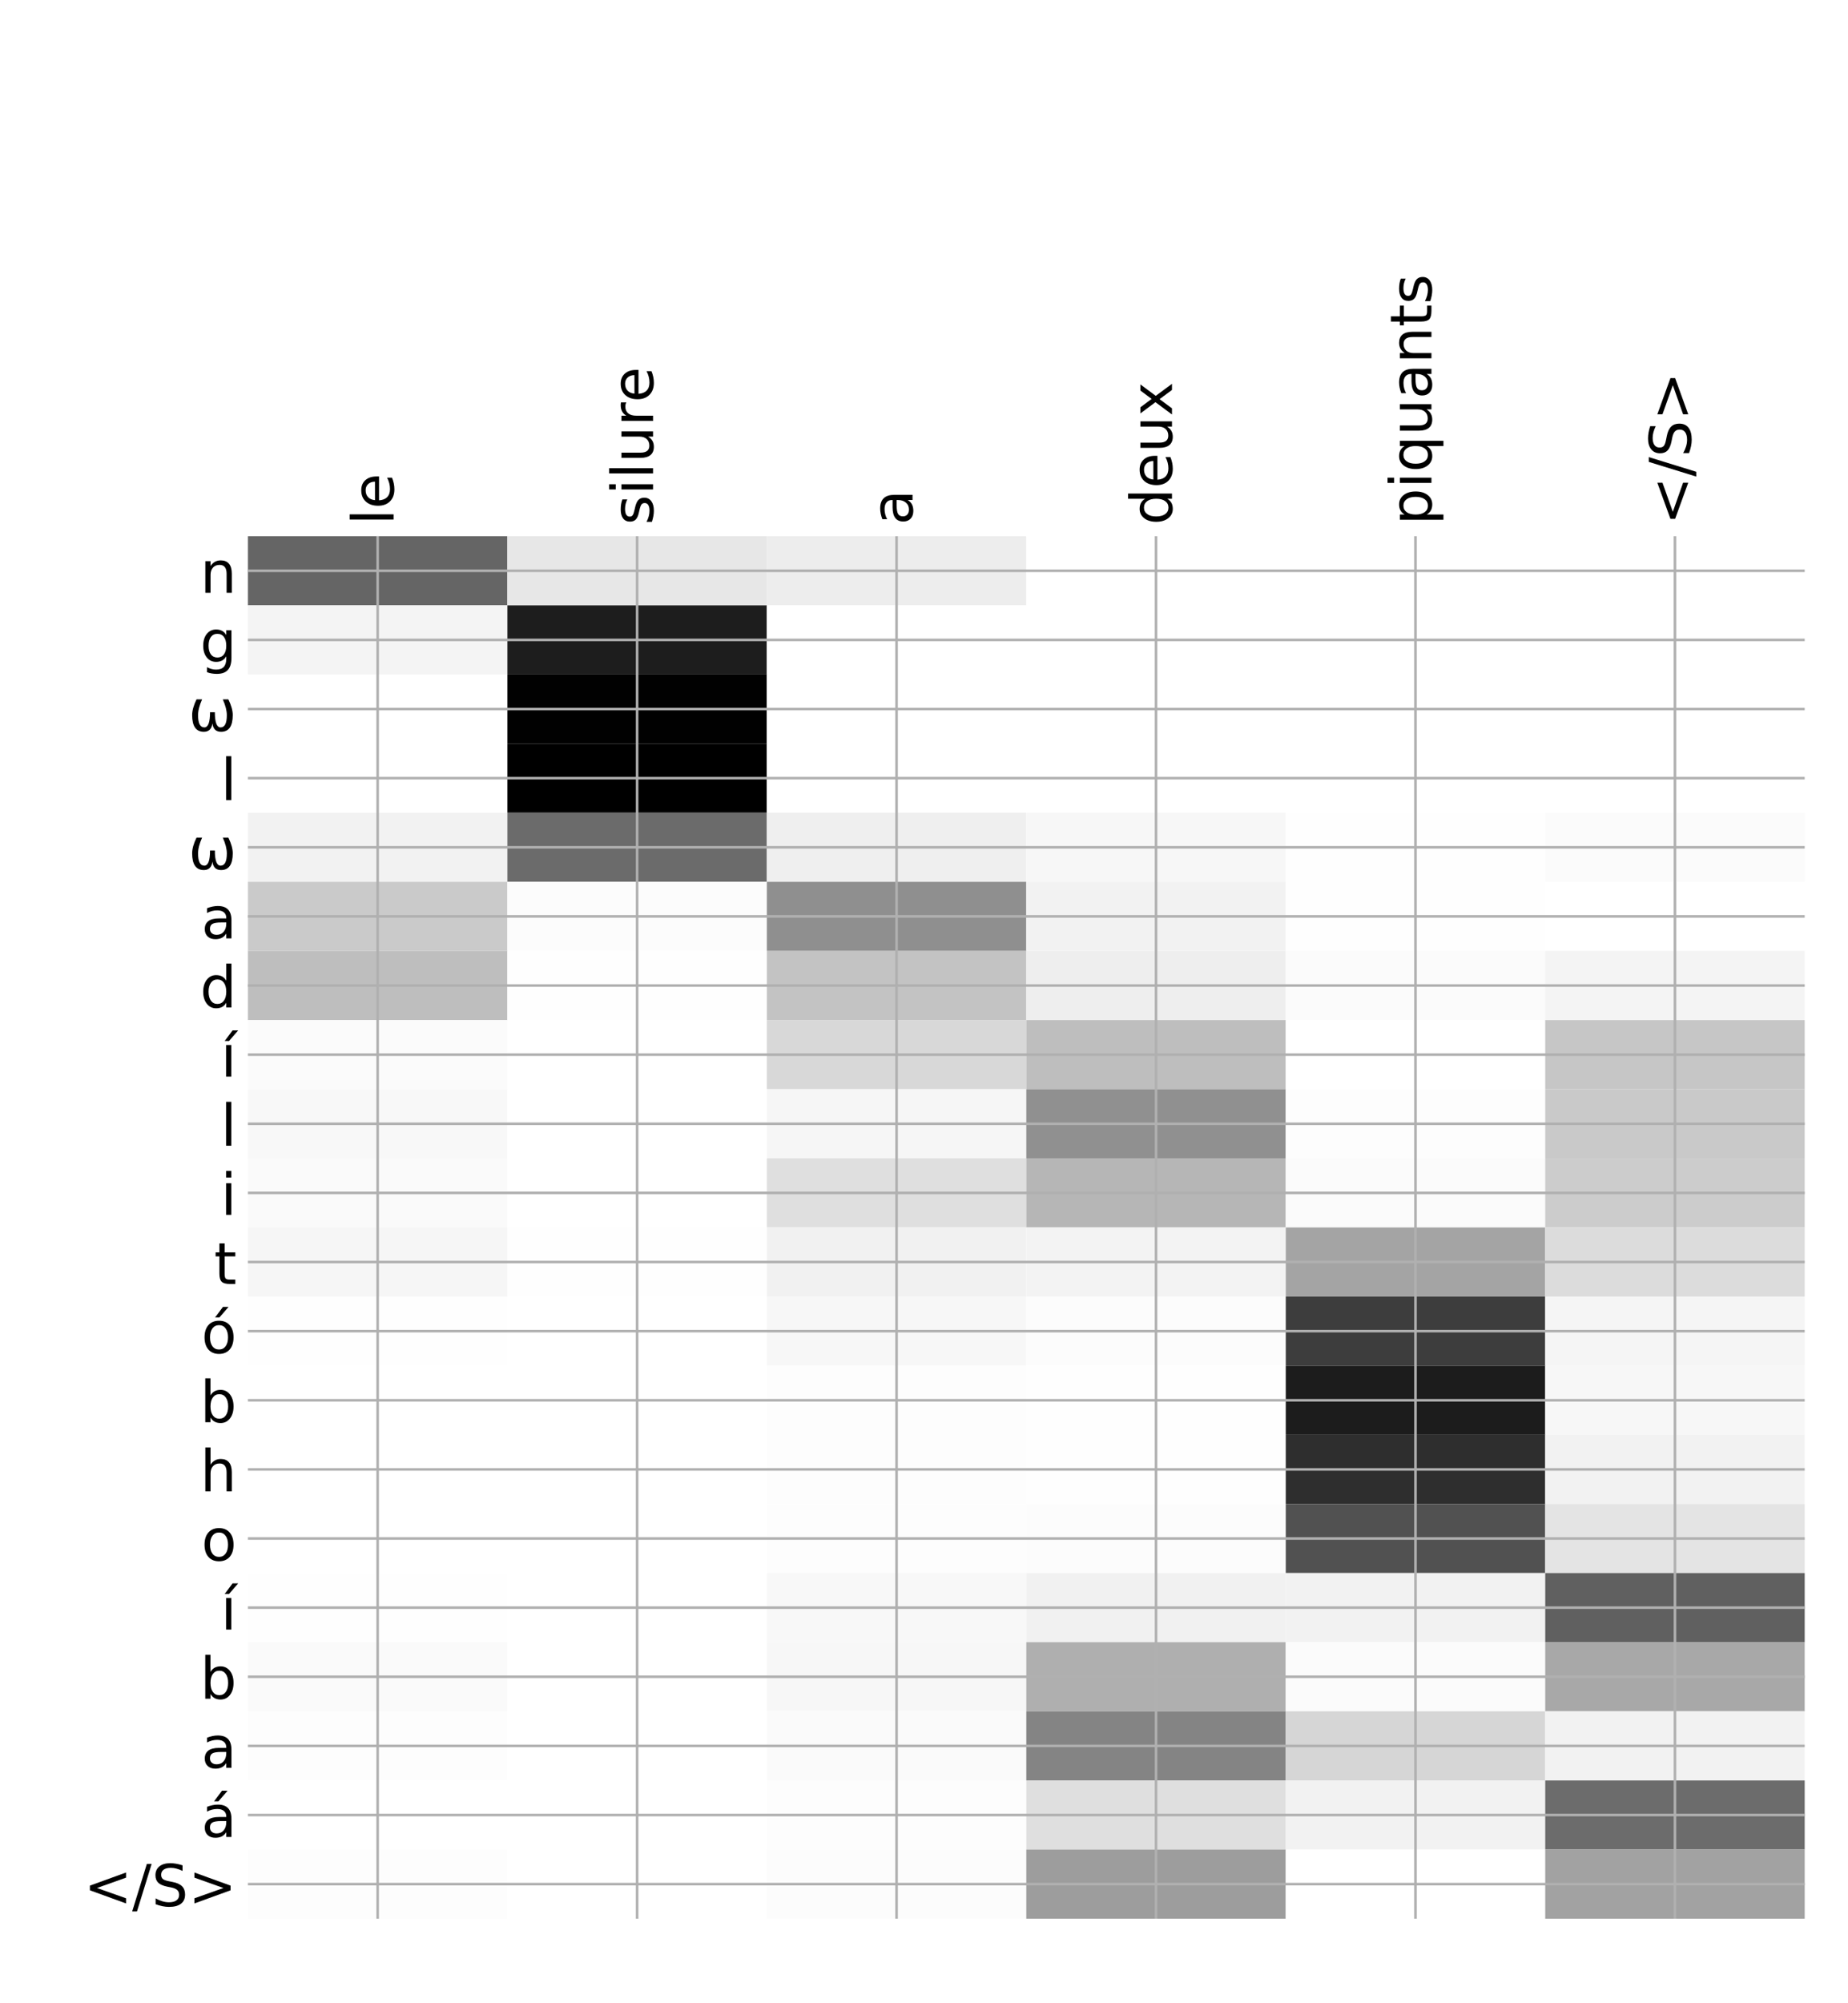 <?xml version="1.0" encoding="utf-8" standalone="no"?>
<!DOCTYPE svg PUBLIC "-//W3C//DTD SVG 1.1//EN"
  "http://www.w3.org/Graphics/SVG/1.1/DTD/svg11.dtd">
<!-- Created with matplotlib (http://matplotlib.org/) -->
<svg height="624pt" version="1.1" viewBox="0 0 576 624" width="576pt" xmlns="http://www.w3.org/2000/svg" xmlns:xlink="http://www.w3.org/1999/xlink">
 <defs>
  <style type="text/css">
*{stroke-linecap:butt;stroke-linejoin:round;}
  </style>
 </defs>
 <g id="figure_1">
  <g id="patch_1">
   <path d="M 0 624 
L 576 624 
L 576 0 
L 0 0 
z
" style="fill:#ffffff;"/>
  </g>
  <g id="axes_1">
   <g id="PolyCollection_1">
    <path clip-path="url(#p545a74f8b8)" d="M 77.275 167.032 
L 77.275 188.563 
L 158.146 188.563 
L 158.146 167.032 
L 77.275 167.032 
z
" style="fill:#656565;"/>
    <path clip-path="url(#p545a74f8b8)" d="M 158.146 167.032 
L 158.146 188.563 
L 239.017 188.563 
L 239.017 167.032 
L 158.146 167.032 
z
" style="fill:#e7e7e7;"/>
    <path clip-path="url(#p545a74f8b8)" d="M 239.017 167.032 
L 239.017 188.563 
L 319.887 188.563 
L 319.887 167.032 
L 239.017 167.032 
z
" style="fill:#ededed;"/>
    <path clip-path="url(#p545a74f8b8)" d="M 319.887 167.032 
L 319.887 188.563 
L 400.758 188.563 
L 400.758 167.032 
L 319.887 167.032 
z
" style="fill:#ffffff;"/>
    <path clip-path="url(#p545a74f8b8)" d="M 400.758 167.032 
L 400.758 188.563 
L 481.629 188.563 
L 481.629 167.032 
L 400.758 167.032 
z
" style="fill:#ffffff;"/>
    <path clip-path="url(#p545a74f8b8)" d="M 481.629 167.032 
L 481.629 188.563 
L 562.5 188.563 
L 562.5 167.032 
L 481.629 167.032 
z
" style="fill:#ffffff;"/>
    <path clip-path="url(#p545a74f8b8)" d="M 77.275 188.563 
L 77.275 210.095 
L 158.146 210.095 
L 158.146 188.563 
L 77.275 188.563 
z
" style="fill:#f4f4f4;"/>
    <path clip-path="url(#p545a74f8b8)" d="M 158.146 188.563 
L 158.146 210.095 
L 239.017 210.095 
L 239.017 188.563 
L 158.146 188.563 
z
" style="fill:#1d1d1d;"/>
    <path clip-path="url(#p545a74f8b8)" d="M 239.017 188.563 
L 239.017 210.095 
L 319.887 210.095 
L 319.887 188.563 
L 239.017 188.563 
z
" style="fill:#ffffff;"/>
    <path clip-path="url(#p545a74f8b8)" d="M 319.887 188.563 
L 319.887 210.095 
L 400.758 210.095 
L 400.758 188.563 
L 319.887 188.563 
z
" style="fill:#ffffff;"/>
    <path clip-path="url(#p545a74f8b8)" d="M 400.758 188.563 
L 400.758 210.095 
L 481.629 210.095 
L 481.629 188.563 
L 400.758 188.563 
z
" style="fill:#ffffff;"/>
    <path clip-path="url(#p545a74f8b8)" d="M 481.629 188.563 
L 481.629 210.095 
L 562.5 210.095 
L 562.5 188.563 
L 481.629 188.563 
z
" style="fill:#ffffff;"/>
    <path clip-path="url(#p545a74f8b8)" d="M 77.275 210.095 
L 77.275 231.626 
L 158.146 231.626 
L 158.146 210.095 
L 77.275 210.095 
z
" style="fill:#ffffff;"/>
    <path clip-path="url(#p545a74f8b8)" d="M 158.146 210.095 
L 158.146 231.626 
L 239.017 231.626 
L 239.017 210.095 
L 158.146 210.095 
z
" style="fill:#010101;"/>
    <path clip-path="url(#p545a74f8b8)" d="M 239.017 210.095 
L 239.017 231.626 
L 319.887 231.626 
L 319.887 210.095 
L 239.017 210.095 
z
" style="fill:#ffffff;"/>
    <path clip-path="url(#p545a74f8b8)" d="M 319.887 210.095 
L 319.887 231.626 
L 400.758 231.626 
L 400.758 210.095 
L 319.887 210.095 
z
" style="fill:#ffffff;"/>
    <path clip-path="url(#p545a74f8b8)" d="M 400.758 210.095 
L 400.758 231.626 
L 481.629 231.626 
L 481.629 210.095 
L 400.758 210.095 
z
" style="fill:#ffffff;"/>
    <path clip-path="url(#p545a74f8b8)" d="M 481.629 210.095 
L 481.629 231.626 
L 562.5 231.626 
L 562.5 210.095 
L 481.629 210.095 
z
" style="fill:#ffffff;"/>
    <path clip-path="url(#p545a74f8b8)" d="M 77.275 231.626 
L 77.275 253.158 
L 158.146 253.158 
L 158.146 231.626 
L 77.275 231.626 
z
" style="fill:#ffffff;"/>
    <path clip-path="url(#p545a74f8b8)" d="M 158.146 231.626 
L 158.146 253.158 
L 239.017 253.158 
L 239.017 231.626 
L 158.146 231.626 
z
"/>
    <path clip-path="url(#p545a74f8b8)" d="M 239.017 231.626 
L 239.017 253.158 
L 319.887 253.158 
L 319.887 231.626 
L 239.017 231.626 
z
" style="fill:#ffffff;"/>
    <path clip-path="url(#p545a74f8b8)" d="M 319.887 231.626 
L 319.887 253.158 
L 400.758 253.158 
L 400.758 231.626 
L 319.887 231.626 
z
" style="fill:#ffffff;"/>
    <path clip-path="url(#p545a74f8b8)" d="M 400.758 231.626 
L 400.758 253.158 
L 481.629 253.158 
L 481.629 231.626 
L 400.758 231.626 
z
" style="fill:#ffffff;"/>
    <path clip-path="url(#p545a74f8b8)" d="M 481.629 231.626 
L 481.629 253.158 
L 562.5 253.158 
L 562.5 231.626 
L 481.629 231.626 
z
" style="fill:#ffffff;"/>
    <path clip-path="url(#p545a74f8b8)" d="M 77.275 253.158 
L 77.275 274.689 
L 158.146 274.689 
L 158.146 253.158 
L 77.275 253.158 
z
" style="fill:#f2f2f2;"/>
    <path clip-path="url(#p545a74f8b8)" d="M 158.146 253.158 
L 158.146 274.689 
L 239.017 274.689 
L 239.017 253.158 
L 158.146 253.158 
z
" style="fill:#6b6b6b;"/>
    <path clip-path="url(#p545a74f8b8)" d="M 239.017 253.158 
L 239.017 274.689 
L 319.887 274.689 
L 319.887 253.158 
L 239.017 253.158 
z
" style="fill:#efefef;"/>
    <path clip-path="url(#p545a74f8b8)" d="M 319.887 253.158 
L 319.887 274.689 
L 400.758 274.689 
L 400.758 253.158 
L 319.887 253.158 
z
" style="fill:#f7f7f7;"/>
    <path clip-path="url(#p545a74f8b8)" d="M 400.758 253.158 
L 400.758 274.689 
L 481.629 274.689 
L 481.629 253.158 
L 400.758 253.158 
z
" style="fill:#fefefe;"/>
    <path clip-path="url(#p545a74f8b8)" d="M 481.629 253.158 
L 481.629 274.689 
L 562.5 274.689 
L 562.5 253.158 
L 481.629 253.158 
z
" style="fill:#fbfbfb;"/>
    <path clip-path="url(#p545a74f8b8)" d="M 77.275 274.689 
L 77.275 296.221 
L 158.146 296.221 
L 158.146 274.689 
L 77.275 274.689 
z
" style="fill:#cacaca;"/>
    <path clip-path="url(#p545a74f8b8)" d="M 158.146 274.689 
L 158.146 296.221 
L 239.017 296.221 
L 239.017 274.689 
L 158.146 274.689 
z
" style="fill:#fcfcfc;"/>
    <path clip-path="url(#p545a74f8b8)" d="M 239.017 274.689 
L 239.017 296.221 
L 319.887 296.221 
L 319.887 274.689 
L 239.017 274.689 
z
" style="fill:#8f8f8f;"/>
    <path clip-path="url(#p545a74f8b8)" d="M 319.887 274.689 
L 319.887 296.221 
L 400.758 296.221 
L 400.758 274.689 
L 319.887 274.689 
z
" style="fill:#f2f2f2;"/>
    <path clip-path="url(#p545a74f8b8)" d="M 400.758 274.689 
L 400.758 296.221 
L 481.629 296.221 
L 481.629 274.689 
L 400.758 274.689 
z
" style="fill:#fefefe;"/>
    <path clip-path="url(#p545a74f8b8)" d="M 481.629 274.689 
L 481.629 296.221 
L 562.5 296.221 
L 562.5 274.689 
L 481.629 274.689 
z
" style="fill:#ffffff;"/>
    <path clip-path="url(#p545a74f8b8)" d="M 77.275 296.221 
L 77.275 317.752 
L 158.146 317.752 
L 158.146 296.221 
L 77.275 296.221 
z
" style="fill:#bebebe;"/>
    <path clip-path="url(#p545a74f8b8)" d="M 158.146 296.221 
L 158.146 317.752 
L 239.017 317.752 
L 239.017 296.221 
L 158.146 296.221 
z
" style="fill:#fefefe;"/>
    <path clip-path="url(#p545a74f8b8)" d="M 239.017 296.221 
L 239.017 317.752 
L 319.887 317.752 
L 319.887 296.221 
L 239.017 296.221 
z
" style="fill:#c3c3c3;"/>
    <path clip-path="url(#p545a74f8b8)" d="M 319.887 296.221 
L 319.887 317.752 
L 400.758 317.752 
L 400.758 296.221 
L 319.887 296.221 
z
" style="fill:#eeeeee;"/>
    <path clip-path="url(#p545a74f8b8)" d="M 400.758 296.221 
L 400.758 317.752 
L 481.629 317.752 
L 481.629 296.221 
L 400.758 296.221 
z
" style="fill:#fbfbfb;"/>
    <path clip-path="url(#p545a74f8b8)" d="M 481.629 296.221 
L 481.629 317.752 
L 562.5 317.752 
L 562.5 296.221 
L 481.629 296.221 
z
" style="fill:#f4f4f4;"/>
    <path clip-path="url(#p545a74f8b8)" d="M 77.275 317.752 
L 77.275 339.284 
L 158.146 339.284 
L 158.146 317.752 
L 77.275 317.752 
z
" style="fill:#fbfbfb;"/>
    <path clip-path="url(#p545a74f8b8)" d="M 158.146 317.752 
L 158.146 339.284 
L 239.017 339.284 
L 239.017 317.752 
L 158.146 317.752 
z
" style="fill:#ffffff;"/>
    <path clip-path="url(#p545a74f8b8)" d="M 239.017 317.752 
L 239.017 339.284 
L 319.887 339.284 
L 319.887 317.752 
L 239.017 317.752 
z
" style="fill:#d8d8d8;"/>
    <path clip-path="url(#p545a74f8b8)" d="M 319.887 317.752 
L 319.887 339.284 
L 400.758 339.284 
L 400.758 317.752 
L 319.887 317.752 
z
" style="fill:#bebebe;"/>
    <path clip-path="url(#p545a74f8b8)" d="M 400.758 317.752 
L 400.758 339.284 
L 481.629 339.284 
L 481.629 317.752 
L 400.758 317.752 
z
" style="fill:#ffffff;"/>
    <path clip-path="url(#p545a74f8b8)" d="M 481.629 317.752 
L 481.629 339.284 
L 562.5 339.284 
L 562.5 317.752 
L 481.629 317.752 
z
" style="fill:#c6c6c6;"/>
    <path clip-path="url(#p545a74f8b8)" d="M 77.275 339.284 
L 77.275 360.815 
L 158.146 360.815 
L 158.146 339.284 
L 77.275 339.284 
z
" style="fill:#f8f8f8;"/>
    <path clip-path="url(#p545a74f8b8)" d="M 158.146 339.284 
L 158.146 360.815 
L 239.017 360.815 
L 239.017 339.284 
L 158.146 339.284 
z
" style="fill:#ffffff;"/>
    <path clip-path="url(#p545a74f8b8)" d="M 239.017 339.284 
L 239.017 360.815 
L 319.887 360.815 
L 319.887 339.284 
L 239.017 339.284 
z
" style="fill:#f6f6f6;"/>
    <path clip-path="url(#p545a74f8b8)" d="M 319.887 339.284 
L 319.887 360.815 
L 400.758 360.815 
L 400.758 339.284 
L 319.887 339.284 
z
" style="fill:#909090;"/>
    <path clip-path="url(#p545a74f8b8)" d="M 400.758 339.284 
L 400.758 360.815 
L 481.629 360.815 
L 481.629 339.284 
L 400.758 339.284 
z
" style="fill:#fdfdfd;"/>
    <path clip-path="url(#p545a74f8b8)" d="M 481.629 339.284 
L 481.629 360.815 
L 562.5 360.815 
L 562.5 339.284 
L 481.629 339.284 
z
" style="fill:#c9c9c9;"/>
    <path clip-path="url(#p545a74f8b8)" d="M 77.275 360.815 
L 77.275 382.347 
L 158.146 382.347 
L 158.146 360.815 
L 77.275 360.815 
z
" style="fill:#fafafa;"/>
    <path clip-path="url(#p545a74f8b8)" d="M 158.146 360.815 
L 158.146 382.347 
L 239.017 382.347 
L 239.017 360.815 
L 158.146 360.815 
z
" style="fill:#ffffff;"/>
    <path clip-path="url(#p545a74f8b8)" d="M 239.017 360.815 
L 239.017 382.347 
L 319.887 382.347 
L 319.887 360.815 
L 239.017 360.815 
z
" style="fill:#dfdfdf;"/>
    <path clip-path="url(#p545a74f8b8)" d="M 319.887 360.815 
L 319.887 382.347 
L 400.758 382.347 
L 400.758 360.815 
L 319.887 360.815 
z
" style="fill:#b6b6b6;"/>
    <path clip-path="url(#p545a74f8b8)" d="M 400.758 360.815 
L 400.758 382.347 
L 481.629 382.347 
L 481.629 360.815 
L 400.758 360.815 
z
" style="fill:#fbfbfb;"/>
    <path clip-path="url(#p545a74f8b8)" d="M 481.629 360.815 
L 481.629 382.347 
L 562.5 382.347 
L 562.5 360.815 
L 481.629 360.815 
z
" style="fill:#cccccc;"/>
    <path clip-path="url(#p545a74f8b8)" d="M 77.275 382.347 
L 77.275 403.878 
L 158.146 403.878 
L 158.146 382.347 
L 77.275 382.347 
z
" style="fill:#f6f6f6;"/>
    <path clip-path="url(#p545a74f8b8)" d="M 158.146 382.347 
L 158.146 403.878 
L 239.017 403.878 
L 239.017 382.347 
L 158.146 382.347 
z
" style="fill:#fefefe;"/>
    <path clip-path="url(#p545a74f8b8)" d="M 239.017 382.347 
L 239.017 403.878 
L 319.887 403.878 
L 319.887 382.347 
L 239.017 382.347 
z
" style="fill:#f1f1f1;"/>
    <path clip-path="url(#p545a74f8b8)" d="M 319.887 382.347 
L 319.887 403.878 
L 400.758 403.878 
L 400.758 382.347 
L 319.887 382.347 
z
" style="fill:#f3f3f3;"/>
    <path clip-path="url(#p545a74f8b8)" d="M 400.758 382.347 
L 400.758 403.878 
L 481.629 403.878 
L 481.629 382.347 
L 400.758 382.347 
z
" style="fill:#a4a4a4;"/>
    <path clip-path="url(#p545a74f8b8)" d="M 481.629 382.347 
L 481.629 403.878 
L 562.5 403.878 
L 562.5 382.347 
L 481.629 382.347 
z
" style="fill:#dcdcdc;"/>
    <path clip-path="url(#p545a74f8b8)" d="M 77.275 403.878 
L 77.275 425.41 
L 158.146 425.41 
L 158.146 403.878 
L 77.275 403.878 
z
" style="fill:#fefefe;"/>
    <path clip-path="url(#p545a74f8b8)" d="M 158.146 403.878 
L 158.146 425.41 
L 239.017 425.41 
L 239.017 403.878 
L 158.146 403.878 
z
" style="fill:#ffffff;"/>
    <path clip-path="url(#p545a74f8b8)" d="M 239.017 403.878 
L 239.017 425.41 
L 319.887 425.41 
L 319.887 403.878 
L 239.017 403.878 
z
" style="fill:#f7f7f7;"/>
    <path clip-path="url(#p545a74f8b8)" d="M 319.887 403.878 
L 319.887 425.41 
L 400.758 425.41 
L 400.758 403.878 
L 319.887 403.878 
z
" style="fill:#fcfcfc;"/>
    <path clip-path="url(#p545a74f8b8)" d="M 400.758 403.878 
L 400.758 425.41 
L 481.629 425.41 
L 481.629 403.878 
L 400.758 403.878 
z
" style="fill:#3d3d3d;"/>
    <path clip-path="url(#p545a74f8b8)" d="M 481.629 403.878 
L 481.629 425.41 
L 562.5 425.41 
L 562.5 403.878 
L 481.629 403.878 
z
" style="fill:#f5f5f5;"/>
    <path clip-path="url(#p545a74f8b8)" d="M 77.275 425.41 
L 77.275 446.941 
L 158.146 446.941 
L 158.146 425.41 
L 77.275 425.41 
z
" style="fill:#ffffff;"/>
    <path clip-path="url(#p545a74f8b8)" d="M 158.146 425.41 
L 158.146 446.941 
L 239.017 446.941 
L 239.017 425.41 
L 158.146 425.41 
z
" style="fill:#ffffff;"/>
    <path clip-path="url(#p545a74f8b8)" d="M 239.017 425.41 
L 239.017 446.941 
L 319.887 446.941 
L 319.887 425.41 
L 239.017 425.41 
z
" style="fill:#fdfdfd;"/>
    <path clip-path="url(#p545a74f8b8)" d="M 319.887 425.41 
L 319.887 446.941 
L 400.758 446.941 
L 400.758 425.41 
L 319.887 425.41 
z
" style="fill:#fefefe;"/>
    <path clip-path="url(#p545a74f8b8)" d="M 400.758 425.41 
L 400.758 446.941 
L 481.629 446.941 
L 481.629 425.41 
L 400.758 425.41 
z
" style="fill:#1c1c1c;"/>
    <path clip-path="url(#p545a74f8b8)" d="M 481.629 425.41 
L 481.629 446.941 
L 562.5 446.941 
L 562.5 425.41 
L 481.629 425.41 
z
" style="fill:#f7f7f7;"/>
    <path clip-path="url(#p545a74f8b8)" d="M 77.275 446.941 
L 77.275 468.473 
L 158.146 468.473 
L 158.146 446.941 
L 77.275 446.941 
z
" style="fill:#ffffff;"/>
    <path clip-path="url(#p545a74f8b8)" d="M 158.146 446.941 
L 158.146 468.473 
L 239.017 468.473 
L 239.017 446.941 
L 158.146 446.941 
z
" style="fill:#ffffff;"/>
    <path clip-path="url(#p545a74f8b8)" d="M 239.017 446.941 
L 239.017 468.473 
L 319.887 468.473 
L 319.887 446.941 
L 239.017 446.941 
z
" style="fill:#fdfdfd;"/>
    <path clip-path="url(#p545a74f8b8)" d="M 319.887 446.941 
L 319.887 468.473 
L 400.758 468.473 
L 400.758 446.941 
L 319.887 446.941 
z
" style="fill:#fefefe;"/>
    <path clip-path="url(#p545a74f8b8)" d="M 400.758 446.941 
L 400.758 468.473 
L 481.629 468.473 
L 481.629 446.941 
L 400.758 446.941 
z
" style="fill:#2e2e2e;"/>
    <path clip-path="url(#p545a74f8b8)" d="M 481.629 446.941 
L 481.629 468.473 
L 562.5 468.473 
L 562.5 446.941 
L 481.629 446.941 
z
" style="fill:#f2f2f2;"/>
    <path clip-path="url(#p545a74f8b8)" d="M 77.275 468.473 
L 77.275 490.004 
L 158.146 490.004 
L 158.146 468.473 
L 77.275 468.473 
z
" style="fill:#ffffff;"/>
    <path clip-path="url(#p545a74f8b8)" d="M 158.146 468.473 
L 158.146 490.004 
L 239.017 490.004 
L 239.017 468.473 
L 158.146 468.473 
z
" style="fill:#ffffff;"/>
    <path clip-path="url(#p545a74f8b8)" d="M 239.017 468.473 
L 239.017 490.004 
L 319.887 490.004 
L 319.887 468.473 
L 239.017 468.473 
z
" style="fill:#fdfdfd;"/>
    <path clip-path="url(#p545a74f8b8)" d="M 319.887 468.473 
L 319.887 490.004 
L 400.758 490.004 
L 400.758 468.473 
L 319.887 468.473 
z
" style="fill:#fcfcfc;"/>
    <path clip-path="url(#p545a74f8b8)" d="M 400.758 468.473 
L 400.758 490.004 
L 481.629 490.004 
L 481.629 468.473 
L 400.758 468.473 
z
" style="fill:#515151;"/>
    <path clip-path="url(#p545a74f8b8)" d="M 481.629 468.473 
L 481.629 490.004 
L 562.5 490.004 
L 562.5 468.473 
L 481.629 468.473 
z
" style="fill:#e4e4e4;"/>
    <path clip-path="url(#p545a74f8b8)" d="M 77.275 490.004 
L 77.275 511.536 
L 158.146 511.536 
L 158.146 490.004 
L 77.275 490.004 
z
" style="fill:#fefefe;"/>
    <path clip-path="url(#p545a74f8b8)" d="M 158.146 490.004 
L 158.146 511.536 
L 239.017 511.536 
L 239.017 490.004 
L 158.146 490.004 
z
" style="fill:#ffffff;"/>
    <path clip-path="url(#p545a74f8b8)" d="M 239.017 490.004 
L 239.017 511.536 
L 319.887 511.536 
L 319.887 490.004 
L 239.017 490.004 
z
" style="fill:#f8f8f8;"/>
    <path clip-path="url(#p545a74f8b8)" d="M 319.887 490.004 
L 319.887 511.536 
L 400.758 511.536 
L 400.758 490.004 
L 319.887 490.004 
z
" style="fill:#f1f1f1;"/>
    <path clip-path="url(#p545a74f8b8)" d="M 400.758 490.004 
L 400.758 511.536 
L 481.629 511.536 
L 481.629 490.004 
L 400.758 490.004 
z
" style="fill:#f2f2f2;"/>
    <path clip-path="url(#p545a74f8b8)" d="M 481.629 490.004 
L 481.629 511.536 
L 562.5 511.536 
L 562.5 490.004 
L 481.629 490.004 
z
" style="fill:#606060;"/>
    <path clip-path="url(#p545a74f8b8)" d="M 77.275 511.536 
L 77.275 533.067 
L 158.146 533.067 
L 158.146 511.536 
L 77.275 511.536 
z
" style="fill:#fafafa;"/>
    <path clip-path="url(#p545a74f8b8)" d="M 158.146 511.536 
L 158.146 533.067 
L 239.017 533.067 
L 239.017 511.536 
L 158.146 511.536 
z
" style="fill:#ffffff;"/>
    <path clip-path="url(#p545a74f8b8)" d="M 239.017 511.536 
L 239.017 533.067 
L 319.887 533.067 
L 319.887 511.536 
L 239.017 511.536 
z
" style="fill:#f7f7f7;"/>
    <path clip-path="url(#p545a74f8b8)" d="M 319.887 511.536 
L 319.887 533.067 
L 400.758 533.067 
L 400.758 511.536 
L 319.887 511.536 
z
" style="fill:#afafaf;"/>
    <path clip-path="url(#p545a74f8b8)" d="M 400.758 511.536 
L 400.758 533.067 
L 481.629 533.067 
L 481.629 511.536 
L 400.758 511.536 
z
" style="fill:#fbfbfb;"/>
    <path clip-path="url(#p545a74f8b8)" d="M 481.629 511.536 
L 481.629 533.067 
L 562.5 533.067 
L 562.5 511.536 
L 481.629 511.536 
z
" style="fill:#a8a8a8;"/>
    <path clip-path="url(#p545a74f8b8)" d="M 77.275 533.067 
L 77.275 554.599 
L 158.146 554.599 
L 158.146 533.067 
L 77.275 533.067 
z
" style="fill:#fdfdfd;"/>
    <path clip-path="url(#p545a74f8b8)" d="M 158.146 533.067 
L 158.146 554.599 
L 239.017 554.599 
L 239.017 533.067 
L 158.146 533.067 
z
" style="fill:#ffffff;"/>
    <path clip-path="url(#p545a74f8b8)" d="M 239.017 533.067 
L 239.017 554.599 
L 319.887 554.599 
L 319.887 533.067 
L 239.017 533.067 
z
" style="fill:#fafafa;"/>
    <path clip-path="url(#p545a74f8b8)" d="M 319.887 533.067 
L 319.887 554.599 
L 400.758 554.599 
L 400.758 533.067 
L 319.887 533.067 
z
" style="fill:#848484;"/>
    <path clip-path="url(#p545a74f8b8)" d="M 400.758 533.067 
L 400.758 554.599 
L 481.629 554.599 
L 481.629 533.067 
L 400.758 533.067 
z
" style="fill:#d6d6d6;"/>
    <path clip-path="url(#p545a74f8b8)" d="M 481.629 533.067 
L 481.629 554.599 
L 562.5 554.599 
L 562.5 533.067 
L 481.629 533.067 
z
" style="fill:#f2f2f2;"/>
    <path clip-path="url(#p545a74f8b8)" d="M 77.275 554.599 
L 77.275 576.13 
L 158.146 576.13 
L 158.146 554.599 
L 77.275 554.599 
z
" style="fill:#ffffff;"/>
    <path clip-path="url(#p545a74f8b8)" d="M 158.146 554.599 
L 158.146 576.13 
L 239.017 576.13 
L 239.017 554.599 
L 158.146 554.599 
z
" style="fill:#ffffff;"/>
    <path clip-path="url(#p545a74f8b8)" d="M 239.017 554.599 
L 239.017 576.13 
L 319.887 576.13 
L 319.887 554.599 
L 239.017 554.599 
z
" style="fill:#fdfdfd;"/>
    <path clip-path="url(#p545a74f8b8)" d="M 319.887 554.599 
L 319.887 576.13 
L 400.758 576.13 
L 400.758 554.599 
L 319.887 554.599 
z
" style="fill:#dfdfdf;"/>
    <path clip-path="url(#p545a74f8b8)" d="M 400.758 554.599 
L 400.758 576.13 
L 481.629 576.13 
L 481.629 554.599 
L 400.758 554.599 
z
" style="fill:#f2f2f2;"/>
    <path clip-path="url(#p545a74f8b8)" d="M 481.629 554.599 
L 481.629 576.13 
L 562.5 576.13 
L 562.5 554.599 
L 481.629 554.599 
z
" style="fill:#6c6c6c;"/>
    <path clip-path="url(#p545a74f8b8)" d="M 77.275 576.13 
L 77.275 597.662 
L 158.146 597.662 
L 158.146 576.13 
L 77.275 576.13 
z
" style="fill:#fdfdfd;"/>
    <path clip-path="url(#p545a74f8b8)" d="M 158.146 576.13 
L 158.146 597.662 
L 239.017 597.662 
L 239.017 576.13 
L 158.146 576.13 
z
" style="fill:#ffffff;"/>
    <path clip-path="url(#p545a74f8b8)" d="M 239.017 576.13 
L 239.017 597.662 
L 319.887 597.662 
L 319.887 576.13 
L 239.017 576.13 
z
" style="fill:#fcfcfc;"/>
    <path clip-path="url(#p545a74f8b8)" d="M 319.887 576.13 
L 319.887 597.662 
L 400.758 597.662 
L 400.758 576.13 
L 319.887 576.13 
z
" style="fill:#9d9d9d;"/>
    <path clip-path="url(#p545a74f8b8)" d="M 400.758 576.13 
L 400.758 597.662 
L 481.629 597.662 
L 481.629 576.13 
L 400.758 576.13 
z
" style="fill:#ffffff;"/>
    <path clip-path="url(#p545a74f8b8)" d="M 481.629 576.13 
L 481.629 597.662 
L 562.5 597.662 
L 562.5 576.13 
L 481.629 576.13 
z
" style="fill:#a2a2a2;"/>
   </g>
   <g id="matplotlib.axis_1">
    <g id="xtick_1">
     <g id="line2d_1">
      <path clip-path="url(#p545a74f8b8)" d="M 117.71 597.662 
L 117.71 167.032 
" style="fill:none;stroke:#b0b0b0;stroke-linecap:square;stroke-width:0.8;"/>
     </g>
     <g id="line2d_2"/>
     <g id="text_1">
      <!-- le -->
      <defs>
       <path d="M 9.422 75.984 
L 18.406 75.984 
L 18.406 0 
L 9.422 0 
z
" id="DejaVuSans-6c"/>
       <path d="M 56.203 29.594 
L 56.203 25.203 
L 14.891 25.203 
Q 15.484 15.922 20.484 11.062 
Q 25.484 6.203 34.422 6.203 
Q 39.594 6.203 44.453 7.469 
Q 49.312 8.734 54.109 11.281 
L 54.109 2.781 
Q 49.266 0.734 44.188 -0.344 
Q 39.109 -1.422 33.891 -1.422 
Q 20.797 -1.422 13.156 6.188 
Q 5.516 13.812 5.516 26.812 
Q 5.516 40.234 12.766 48.109 
Q 20.016 56 32.328 56 
Q 43.359 56 49.781 48.891 
Q 56.203 41.797 56.203 29.594 
z
M 47.219 32.234 
Q 47.125 39.594 43.094 43.984 
Q 39.062 48.391 32.422 48.391 
Q 24.906 48.391 20.391 44.141 
Q 15.875 39.891 15.188 32.172 
z
" id="DejaVuSans-65"/>
      </defs>
      <g transform="translate(122.677 163.532)rotate(-90)scale(0.18 -0.18)">
       <use xlink:href="#DejaVuSans-6c"/>
       <use x="27.783" xlink:href="#DejaVuSans-65"/>
      </g>
     </g>
    </g>
    <g id="xtick_2">
     <g id="line2d_3">
      <path clip-path="url(#p545a74f8b8)" d="M 198.581 597.662 
L 198.581 167.032 
" style="fill:none;stroke:#b0b0b0;stroke-linecap:square;stroke-width:0.8;"/>
     </g>
     <g id="line2d_4"/>
     <g id="text_2">
      <!-- silure -->
      <defs>
       <path d="M 44.281 53.078 
L 44.281 44.578 
Q 40.484 46.531 36.375 47.5 
Q 32.281 48.484 27.875 48.484 
Q 21.188 48.484 17.844 46.438 
Q 14.5 44.391 14.5 40.281 
Q 14.5 37.156 16.891 35.375 
Q 19.281 33.594 26.516 31.984 
L 29.594 31.297 
Q 39.156 29.25 43.188 25.516 
Q 47.219 21.781 47.219 15.094 
Q 47.219 7.469 41.188 3.016 
Q 35.156 -1.422 24.609 -1.422 
Q 20.219 -1.422 15.453 -0.562 
Q 10.688 0.297 5.422 2 
L 5.422 11.281 
Q 10.406 8.688 15.234 7.391 
Q 20.062 6.109 24.812 6.109 
Q 31.156 6.109 34.562 8.281 
Q 37.984 10.453 37.984 14.406 
Q 37.984 18.062 35.516 20.016 
Q 33.062 21.969 24.703 23.781 
L 21.578 24.516 
Q 13.234 26.266 9.516 29.906 
Q 5.812 33.547 5.812 39.891 
Q 5.812 47.609 11.281 51.797 
Q 16.75 56 26.812 56 
Q 31.781 56 36.172 55.266 
Q 40.578 54.547 44.281 53.078 
z
" id="DejaVuSans-73"/>
       <path d="M 9.422 54.688 
L 18.406 54.688 
L 18.406 0 
L 9.422 0 
z
M 9.422 75.984 
L 18.406 75.984 
L 18.406 64.594 
L 9.422 64.594 
z
" id="DejaVuSans-69"/>
       <path d="M 8.5 21.578 
L 8.5 54.688 
L 17.484 54.688 
L 17.484 21.922 
Q 17.484 14.156 20.5 10.266 
Q 23.531 6.391 29.594 6.391 
Q 36.859 6.391 41.078 11.031 
Q 45.312 15.672 45.312 23.688 
L 45.312 54.688 
L 54.297 54.688 
L 54.297 0 
L 45.312 0 
L 45.312 8.406 
Q 42.047 3.422 37.719 1 
Q 33.406 -1.422 27.688 -1.422 
Q 18.266 -1.422 13.375 4.438 
Q 8.5 10.297 8.5 21.578 
z
M 31.109 56 
z
" id="DejaVuSans-75"/>
       <path d="M 41.109 46.297 
Q 39.594 47.172 37.812 47.578 
Q 36.031 48 33.891 48 
Q 26.266 48 22.188 43.047 
Q 18.109 38.094 18.109 28.812 
L 18.109 0 
L 9.078 0 
L 9.078 54.688 
L 18.109 54.688 
L 18.109 46.188 
Q 20.953 51.172 25.484 53.578 
Q 30.031 56 36.531 56 
Q 37.453 56 38.578 55.875 
Q 39.703 55.766 41.062 55.516 
z
" id="DejaVuSans-72"/>
      </defs>
      <g transform="translate(203.548 163.532)rotate(-90)scale(0.18 -0.18)">
       <use xlink:href="#DejaVuSans-73"/>
       <use x="52.1" xlink:href="#DejaVuSans-69"/>
       <use x="79.883" xlink:href="#DejaVuSans-6c"/>
       <use x="107.666" xlink:href="#DejaVuSans-75"/>
       <use x="171.045" xlink:href="#DejaVuSans-72"/>
       <use x="212.127" xlink:href="#DejaVuSans-65"/>
      </g>
     </g>
    </g>
    <g id="xtick_3">
     <g id="line2d_5">
      <path clip-path="url(#p545a74f8b8)" d="M 279.452 597.662 
L 279.452 167.032 
" style="fill:none;stroke:#b0b0b0;stroke-linecap:square;stroke-width:0.8;"/>
     </g>
     <g id="line2d_6"/>
     <g id="text_3">
      <!-- a -->
      <defs>
       <path d="M 34.281 27.484 
Q 23.391 27.484 19.188 25 
Q 14.984 22.516 14.984 16.5 
Q 14.984 11.719 18.141 8.906 
Q 21.297 6.109 26.703 6.109 
Q 34.188 6.109 38.703 11.406 
Q 43.219 16.703 43.219 25.484 
L 43.219 27.484 
z
M 52.203 31.203 
L 52.203 0 
L 43.219 0 
L 43.219 8.297 
Q 40.141 3.328 35.547 0.953 
Q 30.953 -1.422 24.312 -1.422 
Q 15.922 -1.422 10.953 3.297 
Q 6 8.016 6 15.922 
Q 6 25.141 12.172 29.828 
Q 18.359 34.516 30.609 34.516 
L 43.219 34.516 
L 43.219 35.406 
Q 43.219 41.609 39.141 45 
Q 35.062 48.391 27.688 48.391 
Q 23 48.391 18.547 47.266 
Q 14.109 46.141 10.016 43.891 
L 10.016 52.203 
Q 14.938 54.109 19.578 55.047 
Q 24.219 56 28.609 56 
Q 40.484 56 46.344 49.844 
Q 52.203 43.703 52.203 31.203 
z
" id="DejaVuSans-61"/>
      </defs>
      <g transform="translate(284.419 163.532)rotate(-90)scale(0.18 -0.18)">
       <use xlink:href="#DejaVuSans-61"/>
      </g>
     </g>
    </g>
    <g id="xtick_4">
     <g id="line2d_7">
      <path clip-path="url(#p545a74f8b8)" d="M 360.323 597.662 
L 360.323 167.032 
" style="fill:none;stroke:#b0b0b0;stroke-linecap:square;stroke-width:0.8;"/>
     </g>
     <g id="line2d_8"/>
     <g id="text_4">
      <!-- deux -->
      <defs>
       <path d="M 45.406 46.391 
L 45.406 75.984 
L 54.391 75.984 
L 54.391 0 
L 45.406 0 
L 45.406 8.203 
Q 42.578 3.328 38.25 0.953 
Q 33.938 -1.422 27.875 -1.422 
Q 17.969 -1.422 11.734 6.484 
Q 5.516 14.406 5.516 27.297 
Q 5.516 40.188 11.734 48.094 
Q 17.969 56 27.875 56 
Q 33.938 56 38.25 53.625 
Q 42.578 51.266 45.406 46.391 
z
M 14.797 27.297 
Q 14.797 17.391 18.875 11.75 
Q 22.953 6.109 30.078 6.109 
Q 37.203 6.109 41.297 11.75 
Q 45.406 17.391 45.406 27.297 
Q 45.406 37.203 41.297 42.844 
Q 37.203 48.484 30.078 48.484 
Q 22.953 48.484 18.875 42.844 
Q 14.797 37.203 14.797 27.297 
z
" id="DejaVuSans-64"/>
       <path d="M 54.891 54.688 
L 35.109 28.078 
L 55.906 0 
L 45.312 0 
L 29.391 21.484 
L 13.484 0 
L 2.875 0 
L 24.125 28.609 
L 4.688 54.688 
L 15.281 54.688 
L 29.781 35.203 
L 44.281 54.688 
z
" id="DejaVuSans-78"/>
      </defs>
      <g transform="translate(365.29 163.532)rotate(-90)scale(0.18 -0.18)">
       <use xlink:href="#DejaVuSans-64"/>
       <use x="63.477" xlink:href="#DejaVuSans-65"/>
       <use x="125" xlink:href="#DejaVuSans-75"/>
       <use x="188.379" xlink:href="#DejaVuSans-78"/>
      </g>
     </g>
    </g>
    <g id="xtick_5">
     <g id="line2d_9">
      <path clip-path="url(#p545a74f8b8)" d="M 441.194 597.662 
L 441.194 167.032 
" style="fill:none;stroke:#b0b0b0;stroke-linecap:square;stroke-width:0.8;"/>
     </g>
     <g id="line2d_10"/>
     <g id="text_5">
      <!-- piquants -->
      <defs>
       <path d="M 18.109 8.203 
L 18.109 -20.797 
L 9.078 -20.797 
L 9.078 54.688 
L 18.109 54.688 
L 18.109 46.391 
Q 20.953 51.266 25.266 53.625 
Q 29.594 56 35.594 56 
Q 45.562 56 51.781 48.094 
Q 58.016 40.188 58.016 27.297 
Q 58.016 14.406 51.781 6.484 
Q 45.562 -1.422 35.594 -1.422 
Q 29.594 -1.422 25.266 0.953 
Q 20.953 3.328 18.109 8.203 
z
M 48.688 27.297 
Q 48.688 37.203 44.609 42.844 
Q 40.531 48.484 33.406 48.484 
Q 26.266 48.484 22.188 42.844 
Q 18.109 37.203 18.109 27.297 
Q 18.109 17.391 22.188 11.75 
Q 26.266 6.109 33.406 6.109 
Q 40.531 6.109 44.609 11.75 
Q 48.688 17.391 48.688 27.297 
z
" id="DejaVuSans-70"/>
       <path d="M 14.797 27.297 
Q 14.797 17.391 18.875 11.75 
Q 22.953 6.109 30.078 6.109 
Q 37.203 6.109 41.297 11.75 
Q 45.406 17.391 45.406 27.297 
Q 45.406 37.203 41.297 42.844 
Q 37.203 48.484 30.078 48.484 
Q 22.953 48.484 18.875 42.844 
Q 14.797 37.203 14.797 27.297 
z
M 45.406 8.203 
Q 42.578 3.328 38.25 0.953 
Q 33.938 -1.422 27.875 -1.422 
Q 17.969 -1.422 11.734 6.484 
Q 5.516 14.406 5.516 27.297 
Q 5.516 40.188 11.734 48.094 
Q 17.969 56 27.875 56 
Q 33.938 56 38.25 53.625 
Q 42.578 51.266 45.406 46.391 
L 45.406 54.688 
L 54.391 54.688 
L 54.391 -20.797 
L 45.406 -20.797 
z
" id="DejaVuSans-71"/>
       <path d="M 54.891 33.016 
L 54.891 0 
L 45.906 0 
L 45.906 32.719 
Q 45.906 40.484 42.875 44.328 
Q 39.844 48.188 33.797 48.188 
Q 26.516 48.188 22.312 43.547 
Q 18.109 38.922 18.109 30.906 
L 18.109 0 
L 9.078 0 
L 9.078 54.688 
L 18.109 54.688 
L 18.109 46.188 
Q 21.344 51.125 25.703 53.562 
Q 30.078 56 35.797 56 
Q 45.219 56 50.047 50.172 
Q 54.891 44.344 54.891 33.016 
z
" id="DejaVuSans-6e"/>
       <path d="M 18.312 70.219 
L 18.312 54.688 
L 36.812 54.688 
L 36.812 47.703 
L 18.312 47.703 
L 18.312 18.016 
Q 18.312 11.328 20.141 9.422 
Q 21.969 7.516 27.594 7.516 
L 36.812 7.516 
L 36.812 0 
L 27.594 0 
Q 17.188 0 13.234 3.875 
Q 9.281 7.766 9.281 18.016 
L 9.281 47.703 
L 2.688 47.703 
L 2.688 54.688 
L 9.281 54.688 
L 9.281 70.219 
z
" id="DejaVuSans-74"/>
      </defs>
      <g transform="translate(446.161 163.532)rotate(-90)scale(0.18 -0.18)">
       <use xlink:href="#DejaVuSans-70"/>
       <use x="63.477" xlink:href="#DejaVuSans-69"/>
       <use x="91.26" xlink:href="#DejaVuSans-71"/>
       <use x="154.736" xlink:href="#DejaVuSans-75"/>
       <use x="218.115" xlink:href="#DejaVuSans-61"/>
       <use x="279.395" xlink:href="#DejaVuSans-6e"/>
       <use x="342.773" xlink:href="#DejaVuSans-74"/>
       <use x="381.982" xlink:href="#DejaVuSans-73"/>
      </g>
     </g>
    </g>
    <g id="xtick_6">
     <g id="line2d_11">
      <path clip-path="url(#p545a74f8b8)" d="M 522.065 597.662 
L 522.065 167.032 
" style="fill:none;stroke:#b0b0b0;stroke-linecap:square;stroke-width:0.8;"/>
     </g>
     <g id="line2d_12"/>
     <g id="text_6">
      <!-- &lt;/S&gt; -->
      <defs>
       <path d="M 73.188 49.219 
L 22.797 31.297 
L 73.188 13.484 
L 73.188 4.594 
L 10.594 27.297 
L 10.594 35.406 
L 73.188 58.109 
z
" id="DejaVuSans-3c"/>
       <path d="M 25.391 72.906 
L 33.688 72.906 
L 8.297 -9.281 
L 0 -9.281 
z
" id="DejaVuSans-2f"/>
       <path d="M 53.516 70.516 
L 53.516 60.891 
Q 47.906 63.578 42.922 64.891 
Q 37.938 66.219 33.297 66.219 
Q 25.25 66.219 20.875 63.094 
Q 16.5 59.969 16.5 54.203 
Q 16.5 49.359 19.406 46.891 
Q 22.312 44.438 30.422 42.922 
L 36.375 41.703 
Q 47.406 39.594 52.656 34.297 
Q 57.906 29 57.906 20.125 
Q 57.906 9.516 50.797 4.047 
Q 43.703 -1.422 29.984 -1.422 
Q 24.812 -1.422 18.969 -0.25 
Q 13.141 0.922 6.891 3.219 
L 6.891 13.375 
Q 12.891 10.016 18.656 8.297 
Q 24.422 6.594 29.984 6.594 
Q 38.422 6.594 43.016 9.906 
Q 47.609 13.234 47.609 19.391 
Q 47.609 24.75 44.312 27.781 
Q 41.016 30.812 33.5 32.328 
L 27.484 33.5 
Q 16.453 35.688 11.516 40.375 
Q 6.594 45.062 6.594 53.422 
Q 6.594 63.094 13.406 68.656 
Q 20.219 74.219 32.172 74.219 
Q 37.312 74.219 42.625 73.281 
Q 47.953 72.359 53.516 70.516 
z
" id="DejaVuSans-53"/>
       <path d="M 10.594 49.219 
L 10.594 58.109 
L 73.188 35.406 
L 73.188 27.297 
L 10.594 4.594 
L 10.594 13.484 
L 60.891 31.297 
z
" id="DejaVuSans-3e"/>
      </defs>
      <g transform="translate(527.031 163.532)rotate(-90)scale(0.18 -0.18)">
       <use xlink:href="#DejaVuSans-3c"/>
       <use x="83.789" xlink:href="#DejaVuSans-2f"/>
       <use x="117.48" xlink:href="#DejaVuSans-53"/>
       <use x="180.957" xlink:href="#DejaVuSans-3e"/>
      </g>
     </g>
    </g>
   </g>
   <g id="matplotlib.axis_2">
    <g id="ytick_1">
     <g id="line2d_13">
      <path clip-path="url(#p545a74f8b8)" d="M 77.275 177.798 
L 562.5 177.798 
" style="fill:none;stroke:#b0b0b0;stroke-linecap:square;stroke-width:0.8;"/>
     </g>
     <g id="line2d_14"/>
     <g id="text_7">
      <!-- n -->
      <g transform="translate(62.367 184.636)scale(0.18 -0.18)">
       <use xlink:href="#DejaVuSans-6e"/>
      </g>
     </g>
    </g>
    <g id="ytick_2">
     <g id="line2d_15">
      <path clip-path="url(#p545a74f8b8)" d="M 77.275 199.329 
L 562.5 199.329 
" style="fill:none;stroke:#b0b0b0;stroke-linecap:square;stroke-width:0.8;"/>
     </g>
     <g id="line2d_16"/>
     <g id="text_8">
      <!-- g -->
      <defs>
       <path d="M 45.406 27.984 
Q 45.406 37.75 41.375 43.109 
Q 37.359 48.484 30.078 48.484 
Q 22.859 48.484 18.828 43.109 
Q 14.797 37.75 14.797 27.984 
Q 14.797 18.266 18.828 12.891 
Q 22.859 7.516 30.078 7.516 
Q 37.359 7.516 41.375 12.891 
Q 45.406 18.266 45.406 27.984 
z
M 54.391 6.781 
Q 54.391 -7.172 48.188 -13.984 
Q 42 -20.797 29.203 -20.797 
Q 24.469 -20.797 20.266 -20.094 
Q 16.062 -19.391 12.109 -17.922 
L 12.109 -9.188 
Q 16.062 -11.328 19.922 -12.344 
Q 23.781 -13.375 27.781 -13.375 
Q 36.625 -13.375 41.016 -8.766 
Q 45.406 -4.156 45.406 5.172 
L 45.406 9.625 
Q 42.625 4.781 38.281 2.391 
Q 33.938 0 27.875 0 
Q 17.828 0 11.672 7.656 
Q 5.516 15.328 5.516 27.984 
Q 5.516 40.672 11.672 48.328 
Q 17.828 56 27.875 56 
Q 33.938 56 38.281 53.609 
Q 42.625 51.219 45.406 46.391 
L 45.406 54.688 
L 54.391 54.688 
z
" id="DejaVuSans-67"/>
      </defs>
      <g transform="translate(62.348 206.168)scale(0.18 -0.18)">
       <use xlink:href="#DejaVuSans-67"/>
      </g>
     </g>
    </g>
    <g id="ytick_3">
     <g id="line2d_17">
      <path clip-path="url(#p545a74f8b8)" d="M 77.275 220.861 
L 562.5 220.861 
" style="fill:none;stroke:#b0b0b0;stroke-linecap:square;stroke-width:0.8;"/>
     </g>
     <g id="line2d_18"/>
     <g id="text_9">
      <!-- ω -->
      <defs>
       <path d="M 26.859 -1.422 
Q 6.594 -1.422 6.594 27.594 
Q 6.594 39.062 14.156 54.688 
L 23.828 54.688 
Q 16.844 39.062 16.844 27.344 
Q 16.844 6.203 27.688 6.203 
Q 37.594 6.203 37.594 32.469 
L 45.906 32.469 
Q 45.906 6.203 55.812 6.203 
Q 66.656 6.203 66.656 27.344 
Q 66.656 39.062 59.672 54.688 
L 69.344 54.688 
Q 76.906 39.062 76.906 27.594 
Q 76.906 -1.422 56.641 -1.422 
Q 43.359 -1.422 41.75 13.188 
Q 39.75 -1.422 26.859 -1.422 
z
" id="DejaVuSans-3c9"/>
      </defs>
      <g transform="translate(58.703 227.699)scale(0.18 -0.18)">
       <use xlink:href="#DejaVuSans-3c9"/>
      </g>
     </g>
    </g>
    <g id="ytick_4">
     <g id="line2d_19">
      <path clip-path="url(#p545a74f8b8)" d="M 77.275 242.392 
L 562.5 242.392 
" style="fill:none;stroke:#b0b0b0;stroke-linecap:square;stroke-width:0.8;"/>
     </g>
     <g id="line2d_20"/>
     <g id="text_10">
      <!-- l -->
      <g transform="translate(68.774 249.231)scale(0.18 -0.18)">
       <use xlink:href="#DejaVuSans-6c"/>
      </g>
     </g>
    </g>
    <g id="ytick_5">
     <g id="line2d_21">
      <path clip-path="url(#p545a74f8b8)" d="M 77.275 263.924 
L 562.5 263.924 
" style="fill:none;stroke:#b0b0b0;stroke-linecap:square;stroke-width:0.8;"/>
     </g>
     <g id="line2d_22"/>
     <g id="text_11">
      <!-- ω -->
      <g transform="translate(58.703 270.762)scale(0.18 -0.18)">
       <use xlink:href="#DejaVuSans-3c9"/>
      </g>
     </g>
    </g>
    <g id="ytick_6">
     <g id="line2d_23">
      <path clip-path="url(#p545a74f8b8)" d="M 77.275 285.455 
L 562.5 285.455 
" style="fill:none;stroke:#b0b0b0;stroke-linecap:square;stroke-width:0.8;"/>
     </g>
     <g id="line2d_24"/>
     <g id="text_12">
      <!-- a -->
      <g transform="translate(62.744 292.294)scale(0.18 -0.18)">
       <use xlink:href="#DejaVuSans-61"/>
      </g>
     </g>
    </g>
    <g id="ytick_7">
     <g id="line2d_25">
      <path clip-path="url(#p545a74f8b8)" d="M 77.275 306.987 
L 562.5 306.987 
" style="fill:none;stroke:#b0b0b0;stroke-linecap:square;stroke-width:0.8;"/>
     </g>
     <g id="line2d_26"/>
     <g id="text_13">
      <!-- d -->
      <g transform="translate(62.348 313.825)scale(0.18 -0.18)">
       <use xlink:href="#DejaVuSans-64"/>
      </g>
     </g>
    </g>
    <g id="ytick_8">
     <g id="line2d_27">
      <path clip-path="url(#p545a74f8b8)" d="M 77.275 328.518 
L 562.5 328.518 
" style="fill:none;stroke:#b0b0b0;stroke-linecap:square;stroke-width:0.8;"/>
     </g>
     <g id="line2d_28"/>
     <g id="text_14">
      <!-- í -->
      <defs>
       <path d="M 20.656 79.984 
L 30.375 79.984 
L 14.469 61.625 
L 6.984 61.625 
z
M 9.422 54.688 
L 18.406 54.688 
L 18.406 0 
L 9.422 0 
z
M 13.922 56 
z
" id="DejaVuSans-ed"/>
      </defs>
      <g transform="translate(68.774 335.357)scale(0.18 -0.18)">
       <use xlink:href="#DejaVuSans-ed"/>
      </g>
     </g>
    </g>
    <g id="ytick_9">
     <g id="line2d_29">
      <path clip-path="url(#p545a74f8b8)" d="M 77.275 350.05 
L 562.5 350.05 
" style="fill:none;stroke:#b0b0b0;stroke-linecap:square;stroke-width:0.8;"/>
     </g>
     <g id="line2d_30"/>
     <g id="text_15">
      <!-- l -->
      <g transform="translate(68.774 356.888)scale(0.18 -0.18)">
       <use xlink:href="#DejaVuSans-6c"/>
      </g>
     </g>
    </g>
    <g id="ytick_10">
     <g id="line2d_31">
      <path clip-path="url(#p545a74f8b8)" d="M 77.275 371.581 
L 562.5 371.581 
" style="fill:none;stroke:#b0b0b0;stroke-linecap:square;stroke-width:0.8;"/>
     </g>
     <g id="line2d_32"/>
     <g id="text_16">
      <!-- i -->
      <g transform="translate(68.774 378.42)scale(0.18 -0.18)">
       <use xlink:href="#DejaVuSans-69"/>
      </g>
     </g>
    </g>
    <g id="ytick_11">
     <g id="line2d_33">
      <path clip-path="url(#p545a74f8b8)" d="M 77.275 393.113 
L 562.5 393.113 
" style="fill:none;stroke:#b0b0b0;stroke-linecap:square;stroke-width:0.8;"/>
     </g>
     <g id="line2d_34"/>
     <g id="text_17">
      <!-- t -->
      <g transform="translate(66.718 399.951)scale(0.18 -0.18)">
       <use xlink:href="#DejaVuSans-74"/>
      </g>
     </g>
    </g>
    <g id="ytick_12">
     <g id="line2d_35">
      <path clip-path="url(#p545a74f8b8)" d="M 77.275 414.644 
L 562.5 414.644 
" style="fill:none;stroke:#b0b0b0;stroke-linecap:square;stroke-width:0.8;"/>
     </g>
     <g id="line2d_36"/>
     <g id="text_18">
      <!-- ó -->
      <defs>
       <path d="M 30.609 48.391 
Q 23.391 48.391 19.188 42.75 
Q 14.984 37.109 14.984 27.297 
Q 14.984 17.484 19.156 11.844 
Q 23.344 6.203 30.609 6.203 
Q 37.797 6.203 41.984 11.859 
Q 46.188 17.531 46.188 27.297 
Q 46.188 37.016 41.984 42.703 
Q 37.797 48.391 30.609 48.391 
z
M 30.609 56 
Q 42.328 56 49.016 48.375 
Q 55.719 40.766 55.719 27.297 
Q 55.719 13.875 49.016 6.219 
Q 42.328 -1.422 30.609 -1.422 
Q 18.844 -1.422 12.172 6.219 
Q 5.516 13.875 5.516 27.297 
Q 5.516 40.766 12.172 48.375 
Q 18.844 56 30.609 56 
z
M 37.406 79.984 
L 47.125 79.984 
L 31.219 61.625 
L 23.734 61.625 
z
" id="DejaVuSans-f3"/>
      </defs>
      <g transform="translate(62.761 421.483)scale(0.18 -0.18)">
       <use xlink:href="#DejaVuSans-f3"/>
      </g>
     </g>
    </g>
    <g id="ytick_13">
     <g id="line2d_37">
      <path clip-path="url(#p545a74f8b8)" d="M 77.275 436.176 
L 562.5 436.176 
" style="fill:none;stroke:#b0b0b0;stroke-linecap:square;stroke-width:0.8;"/>
     </g>
     <g id="line2d_38"/>
     <g id="text_19">
      <!-- b -->
      <defs>
       <path d="M 48.688 27.297 
Q 48.688 37.203 44.609 42.844 
Q 40.531 48.484 33.406 48.484 
Q 26.266 48.484 22.188 42.844 
Q 18.109 37.203 18.109 27.297 
Q 18.109 17.391 22.188 11.75 
Q 26.266 6.109 33.406 6.109 
Q 40.531 6.109 44.609 11.75 
Q 48.688 17.391 48.688 27.297 
z
M 18.109 46.391 
Q 20.953 51.266 25.266 53.625 
Q 29.594 56 35.594 56 
Q 45.562 56 51.781 48.094 
Q 58.016 40.188 58.016 27.297 
Q 58.016 14.406 51.781 6.484 
Q 45.562 -1.422 35.594 -1.422 
Q 29.594 -1.422 25.266 0.953 
Q 20.953 3.328 18.109 8.203 
L 18.109 0 
L 9.078 0 
L 9.078 75.984 
L 18.109 75.984 
z
" id="DejaVuSans-62"/>
      </defs>
      <g transform="translate(62.348 443.014)scale(0.18 -0.18)">
       <use xlink:href="#DejaVuSans-62"/>
      </g>
     </g>
    </g>
    <g id="ytick_14">
     <g id="line2d_39">
      <path clip-path="url(#p545a74f8b8)" d="M 77.275 457.707 
L 562.5 457.707 
" style="fill:none;stroke:#b0b0b0;stroke-linecap:square;stroke-width:0.8;"/>
     </g>
     <g id="line2d_40"/>
     <g id="text_20">
      <!-- h -->
      <defs>
       <path d="M 54.891 33.016 
L 54.891 0 
L 45.906 0 
L 45.906 32.719 
Q 45.906 40.484 42.875 44.328 
Q 39.844 48.188 33.797 48.188 
Q 26.516 48.188 22.312 43.547 
Q 18.109 38.922 18.109 30.906 
L 18.109 0 
L 9.078 0 
L 9.078 75.984 
L 18.109 75.984 
L 18.109 46.188 
Q 21.344 51.125 25.703 53.562 
Q 30.078 56 35.797 56 
Q 45.219 56 50.047 50.172 
Q 54.891 44.344 54.891 33.016 
z
" id="DejaVuSans-68"/>
      </defs>
      <g transform="translate(62.367 464.546)scale(0.18 -0.18)">
       <use xlink:href="#DejaVuSans-68"/>
      </g>
     </g>
    </g>
    <g id="ytick_15">
     <g id="line2d_41">
      <path clip-path="url(#p545a74f8b8)" d="M 77.275 479.239 
L 562.5 479.239 
" style="fill:none;stroke:#b0b0b0;stroke-linecap:square;stroke-width:0.8;"/>
     </g>
     <g id="line2d_42"/>
     <g id="text_21">
      <!-- o -->
      <defs>
       <path d="M 30.609 48.391 
Q 23.391 48.391 19.188 42.75 
Q 14.984 37.109 14.984 27.297 
Q 14.984 17.484 19.156 11.844 
Q 23.344 6.203 30.609 6.203 
Q 37.797 6.203 41.984 11.859 
Q 46.188 17.531 46.188 27.297 
Q 46.188 37.016 41.984 42.703 
Q 37.797 48.391 30.609 48.391 
z
M 30.609 56 
Q 42.328 56 49.016 48.375 
Q 55.719 40.766 55.719 27.297 
Q 55.719 13.875 49.016 6.219 
Q 42.328 -1.422 30.609 -1.422 
Q 18.844 -1.422 12.172 6.219 
Q 5.516 13.875 5.516 27.297 
Q 5.516 40.766 12.172 48.375 
Q 18.844 56 30.609 56 
z
" id="DejaVuSans-6f"/>
      </defs>
      <g transform="translate(62.761 486.077)scale(0.18 -0.18)">
       <use xlink:href="#DejaVuSans-6f"/>
      </g>
     </g>
    </g>
    <g id="ytick_16">
     <g id="line2d_43">
      <path clip-path="url(#p545a74f8b8)" d="M 77.275 500.77 
L 562.5 500.77 
" style="fill:none;stroke:#b0b0b0;stroke-linecap:square;stroke-width:0.8;"/>
     </g>
     <g id="line2d_44"/>
     <g id="text_22">
      <!-- í -->
      <g transform="translate(68.774 507.609)scale(0.18 -0.18)">
       <use xlink:href="#DejaVuSans-ed"/>
      </g>
     </g>
    </g>
    <g id="ytick_17">
     <g id="line2d_45">
      <path clip-path="url(#p545a74f8b8)" d="M 77.275 522.302 
L 562.5 522.302 
" style="fill:none;stroke:#b0b0b0;stroke-linecap:square;stroke-width:0.8;"/>
     </g>
     <g id="line2d_46"/>
     <g id="text_23">
      <!-- b -->
      <g transform="translate(62.348 529.14)scale(0.18 -0.18)">
       <use xlink:href="#DejaVuSans-62"/>
      </g>
     </g>
    </g>
    <g id="ytick_18">
     <g id="line2d_47">
      <path clip-path="url(#p545a74f8b8)" d="M 77.275 543.833 
L 562.5 543.833 
" style="fill:none;stroke:#b0b0b0;stroke-linecap:square;stroke-width:0.8;"/>
     </g>
     <g id="line2d_48"/>
     <g id="text_24">
      <!-- a -->
      <g transform="translate(62.744 550.672)scale(0.18 -0.18)">
       <use xlink:href="#DejaVuSans-61"/>
      </g>
     </g>
    </g>
    <g id="ytick_19">
     <g id="line2d_49">
      <path clip-path="url(#p545a74f8b8)" d="M 77.275 565.365 
L 562.5 565.365 
" style="fill:none;stroke:#b0b0b0;stroke-linecap:square;stroke-width:0.8;"/>
     </g>
     <g id="line2d_50"/>
     <g id="text_25">
      <!-- á -->
      <defs>
       <path d="M 34.281 27.484 
Q 23.391 27.484 19.188 25 
Q 14.984 22.516 14.984 16.5 
Q 14.984 11.719 18.141 8.906 
Q 21.297 6.109 26.703 6.109 
Q 34.188 6.109 38.703 11.406 
Q 43.219 16.703 43.219 25.484 
L 43.219 27.484 
z
M 52.203 31.203 
L 52.203 0 
L 43.219 0 
L 43.219 8.297 
Q 40.141 3.328 35.547 0.953 
Q 30.953 -1.422 24.312 -1.422 
Q 15.922 -1.422 10.953 3.297 
Q 6 8.016 6 15.922 
Q 6 25.141 12.172 29.828 
Q 18.359 34.516 30.609 34.516 
L 43.219 34.516 
L 43.219 35.406 
Q 43.219 41.609 39.141 45 
Q 35.062 48.391 27.688 48.391 
Q 23 48.391 18.547 47.266 
Q 14.109 46.141 10.016 43.891 
L 10.016 52.203 
Q 14.938 54.109 19.578 55.047 
Q 24.219 56 28.609 56 
Q 40.484 56 46.344 49.844 
Q 52.203 43.703 52.203 31.203 
z
M 35.781 79.984 
L 45.5 79.984 
L 29.594 61.625 
L 22.109 61.625 
z
" id="DejaVuSans-e1"/>
      </defs>
      <g transform="translate(62.744 572.203)scale(0.18 -0.18)">
       <use xlink:href="#DejaVuSans-e1"/>
      </g>
     </g>
    </g>
    <g id="ytick_20">
     <g id="line2d_51">
      <path clip-path="url(#p545a74f8b8)" d="M 77.275 586.896 
L 562.5 586.896 
" style="fill:none;stroke:#b0b0b0;stroke-linecap:square;stroke-width:0.8;"/>
     </g>
     <g id="line2d_52"/>
     <g id="text_26">
      <!-- &lt;/S&gt; -->
      <g transform="translate(26.117 593.735)scale(0.18 -0.18)">
       <use xlink:href="#DejaVuSans-3c"/>
       <use x="83.789" xlink:href="#DejaVuSans-2f"/>
       <use x="117.48" xlink:href="#DejaVuSans-53"/>
       <use x="180.957" xlink:href="#DejaVuSans-3e"/>
      </g>
     </g>
    </g>
   </g>
  </g>
 </g>
 <defs>
  <clipPath id="p545a74f8b8">
   <rect height="430.63" width="485.225" x="77.275" y="167.032"/>
  </clipPath>
 </defs>
</svg>
